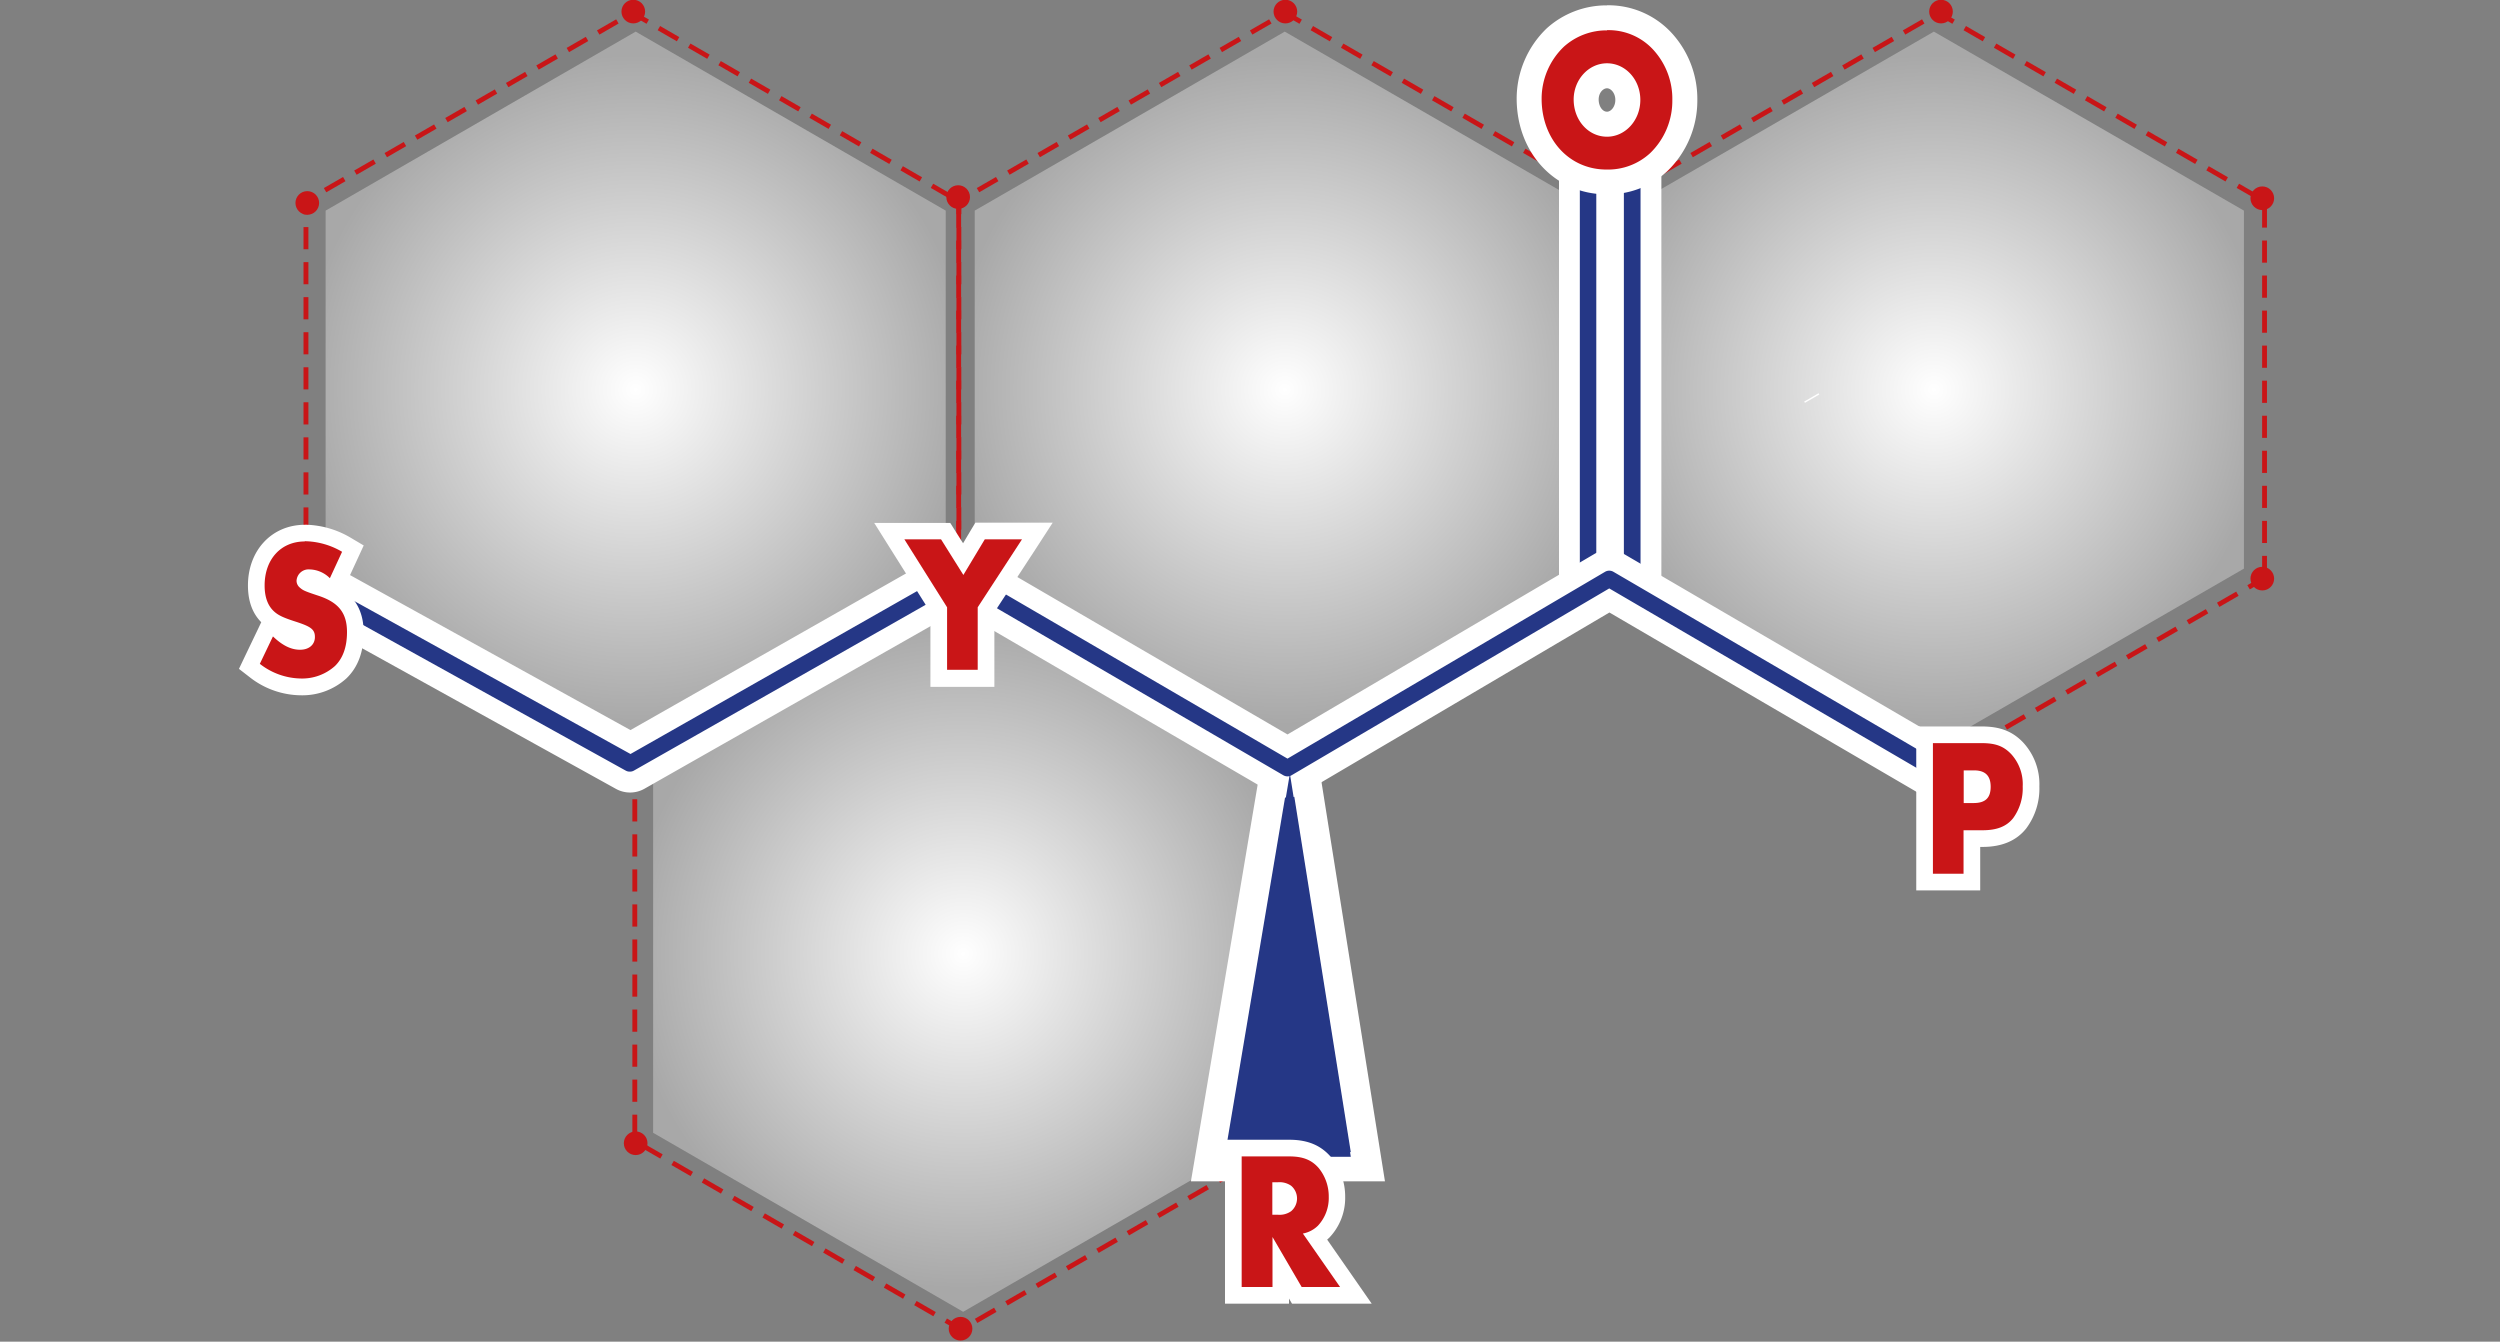 <svg xmlns="http://www.w3.org/2000/svg" xmlns:xlink="http://www.w3.org/1999/xlink" viewBox="0 0 600 322"><rect x="0" y="0" width="600" height="322" fill="#808080" stroke="none"/><defs><style>.cls-1{fill:url(#Gradient_bez_nazwy_16);}.cls-2{fill:url(#Gradient_bez_nazwy_16-2);}.cls-3{fill:url(#Gradient_bez_nazwy_16-3);}.cls-4{fill:url(#Gradient_bez_nazwy_16-4);}.cls-5,.cls-6{fill:none;}.cls-5{stroke:#fff;stroke-width:0.35px;}.cls-6{stroke:#c91517;stroke-width:1.17px;stroke-dasharray:5.32 3.09;}.cls-7{fill:#253786;}.cls-8{fill:#fff;}.cls-9{fill:#c91517;}</style><radialGradient id="Gradient_bez_nazwy_16" cx="166.61" cy="151.5" r="80.37" gradientTransform="translate(304.07 -73.1) rotate(90)" gradientUnits="userSpaceOnUse"><stop offset="0" stop-color="#fff"/><stop offset="1" stop-color="#a8a8a8"/></radialGradient><radialGradient id="Gradient_bez_nazwy_16-2" cx="166.61" cy="-4.28" r="80.37" xlink:href="#Gradient_bez_nazwy_16"/><radialGradient id="Gradient_bez_nazwy_16-3" cx="166.61" cy="-160.06" r="80.37" xlink:href="#Gradient_bez_nazwy_16"/><radialGradient id="Gradient_bez_nazwy_16-4" cx="302.01" cy="72.9" r="80.37" xlink:href="#Gradient_bez_nazwy_16"/></defs><title>plaster_sam</title><g id="Warstwa_2" data-name="Warstwa 2"><polygon class="cls-1" points="226.97 136.47 226.97 50.55 152.56 7.59 78.15 50.55 78.15 136.47 152.56 179.43 226.97 136.47"/><polygon class="cls-2" points="382.75 136.47 382.75 50.55 308.34 7.59 233.93 50.55 233.93 136.47 308.34 179.43 382.75 136.47"/><polygon class="cls-3" points="538.54 136.47 538.54 50.55 464.13 7.59 389.72 50.55 389.72 136.47 464.13 179.43 538.54 136.47"/><polygon class="cls-4" points="305.57 271.87 305.57 185.95 231.16 142.99 156.75 185.95 156.75 271.87 231.16 314.83 305.57 271.87"/></g><g id="Warstwa_1" data-name="Warstwa 1"><path class="cls-5" d="M433.09,96.53l3.45-2"/><polygon class="cls-6" points="230.08 138.73 230.08 48.29 151.76 3.07 73.43 48.29 73.43 138.73 151.76 183.96 230.08 138.73"/><polygon class="cls-6" points="386.79 138.73 386.79 48.29 308.46 3.07 230.13 48.29 230.13 138.73 308.46 183.96 386.79 138.73"/><polyline class="cls-6" points="152.35 183.42 152.35 273.86 230.68 319.08 309 273.86 309 183.42"/><polygon class="cls-6" points="543.49 138.73 543.49 48.29 465.16 3.07 386.83 48.29 386.83 138.73 465.16 183.96 543.49 138.73"/><rect class="cls-7" x="376.66" y="37.07" width="8.95" height="106.63" rx="2.5"/><path class="cls-8" d="M383.11,39.57V141.2h-3.95V39.57h3.95m0-5h-3.95a5,5,0,0,0-5,5V141.2a5,5,0,0,0,5,5h3.95a5,5,0,0,0,5-5V39.57a5,5,0,0,0-5-5Z"/><rect class="cls-7" x="387.28" y="37.07" width="8.95" height="106.63" rx="2.5"/><path class="cls-8" d="M393.73,39.57V141.2h-4V39.57h4m0-5h-4a5,5,0,0,0-5,5V141.2a5,5,0,0,0,5,5h4a5,5,0,0,0,5-5V39.57a5,5,0,0,0-5-5Z"/><polygon class="cls-7" points="289.96 280 306.12 183.94 313.03 183.97 328.29 280 289.96 280"/><path class="cls-8" d="M309.57,184.52l14.62,92H294.1l15.47-92m-6.9-1.16-15.47,92-1.38,8.16h46.57l-1.29-8.1-14.62-92-13.81-.06Z"/><path class="cls-7" d="M464,188.83a4.45,4.45,0,0,1-2.26-.61l-75.52-44.1L311.3,188.21a4.55,4.55,0,0,1-2.27.62,4.51,4.51,0,0,1-2.26-.61l-76.69-44.69L153.4,187.11a4.53,4.53,0,0,1-2.21.58,4.44,4.44,0,0,1-2.17-.56L70.1,143.41A4.47,4.47,0,0,1,72.28,135a4.43,4.43,0,0,1,2.16.56l76.72,42.5,76.74-43.61a4.38,4.38,0,0,1,2.21-.59,4.44,4.44,0,0,1,2.25.61L309,179.17l75-44.09a4.39,4.39,0,0,1,2.26-.62,4.51,4.51,0,0,1,2.26.61l77.78,45.42a4.47,4.47,0,0,1-2.25,8.34Z"/><path class="cls-8" d="M230.11,136.39a1.94,1.94,0,0,1,1,.27L309,182.07l76.22-44.84a2,2,0,0,1,1-.27,2,2,0,0,1,1,.27L465,182.65a2,2,0,1,1-2,3.41l-76.78-44.84L310,186.05a1.92,1.92,0,0,1-1,.28,2,2,0,0,1-1-.27L230.1,140.64l-77.94,44.29a1.86,1.86,0,0,1-1,.26,1.94,1.94,0,0,1-1-.25L71.32,141.23a2,2,0,0,1,1-3.7,2,2,0,0,1,1,.24l78,43.19,77.95-44.31a2,2,0,0,1,1-.26m0-5a7.06,7.06,0,0,0-3.45.91l-75.51,42.92L75.65,133.4a7,7,0,0,0-6.76,12.2l78.92,43.72a7,7,0,0,0,6.82,0l75.43-42.87,75.46,44a7,7,0,0,0,3.51,1,7,7,0,0,0,3.52-1L386.26,147l74.25,43.36a7,7,0,0,0,7-12l-77.79-45.42a7,7,0,0,0-7.05,0L309,176.27l-75.39-43.93a7,7,0,0,0-3.51-1Z"/><polygon class="cls-7" points="309.57 185.66 294.1 277.63 324.19 277.63 309.57 185.66"/><path class="cls-9" d="M72.12,164.78a18.19,18.19,0,0,1-11-3.93l-1.3-1,5-10.54,2,1.92c1.88,1.8,3.5,2.64,5.12,2.64.72,0,1.57-.19,1.57-1.06,0-.32,0-.72-3-1.72s-4.76-1.7-6.13-3c-1.93-1.76-2.9-4.35-2.9-7.68,0-7.4,4.79-12.57,11.65-12.57a20,20,0,0,1,10,2.81l1.58.91L79.83,142l-2-1.77a5.23,5.23,0,0,0-3.53-1.61c-.56,0-1.15.25-1.15.72.58.56.65.62,3.72,1.63,5.78,1.87,8.36,5.16,8.36,10.68,0,4.13-1.18,7.35-3.51,9.58A13.83,13.83,0,0,1,72.12,164.78Z"/><path class="cls-8" d="M73.1,129.89a18.14,18.14,0,0,1,9,2.54l-2.93,6.34a7.1,7.1,0,0,0-4.85-2.11,2.9,2.9,0,0,0-3.15,2.72,2.14,2.14,0,0,0,.68,1.55c.85.75,1.11.9,4.43,2,4.93,1.59,7,4.13,7,8.78,0,3.58-1,6.3-2.89,8.13a11.77,11.77,0,0,1-8.21,3,16.32,16.32,0,0,1-9.82-3.52l3.15-6.58c2.25,2.16,4.33,3.2,6.5,3.2s3.57-1.23,3.57-3.06-1-2.49-4.42-3.62c-3.15-1-4.38-1.59-5.4-2.53-1.49-1.37-2.25-3.43-2.25-6.21,0-6.29,3.91-10.57,9.65-10.57m0-4c-7.91,0-13.65,6.13-13.65,14.57,0,3.72,1.07,6.68,3.19,8.81l-.8,1.69-3.15,6.57-1.4,2.94,2.58,2a20.18,20.18,0,0,0,12.25,4.34,15.75,15.75,0,0,0,10.95-4.05c2.76-2.64,4.15-6.35,4.15-11,0-4.52-1.62-7.91-4.91-10.25l.46-1,2.93-6.34,1.53-3.32L84.07,129a22.08,22.08,0,0,0-11-3.07Z"/><path class="cls-9" d="M311.26,310.88l-3.87-6.63v6.63H296V275.54h13.44c3.81,0,6.42,1.07,8.49,3.46a12.76,12.76,0,0,1,2.91,8.22,11.72,11.72,0,0,1-3.21,8.39,8.85,8.85,0,0,1-1.89,1.41l9.65,13.86Zm-3.87-21.32a2.15,2.15,0,0,0,1.18-.32,2,2,0,0,0,.06-3.06,2.16,2.16,0,0,0-1.24-.37Z"/><path class="cls-8" d="M309.47,277.54c3.23,0,5.31.84,7,2.77a10.76,10.76,0,0,1,2.43,6.91,9.77,9.77,0,0,1-2.6,6.95,7,7,0,0,1-3.61,1.88l8.93,12.83H312.4l-7-12v12H298V277.54h11.44m-4.08,14h1.36a4.8,4.8,0,0,0,3.15-.85,4,4,0,0,0,0-6.11,4.86,4.86,0,0,0-3.15-.84h-1.36v7.8m4.08-18H294v39.34h15.36v-1.23l.72,1.23h19.13l-4.37-6.29-6.32-9.08.5-.46a13.76,13.76,0,0,0,3.82-9.83,14.77,14.77,0,0,0-3.39-9.51c-2.45-2.85-5.63-4.17-10-4.17Z"/><polygon class="cls-9" points="225.29 162.78 225.29 146.32 213.43 127.44 226.96 127.44 231.17 134.17 235.22 127.44 248.97 127.44 236.65 146.34 236.65 162.78 225.29 162.78"/><path class="cls-8" d="M245.28,129.44l-10.63,16.31v15H227.3v-15l-10.25-16.31h8.8l5.36,8.55,5.14-8.55h8.93m7.38-4H234.09l-1.17,1.94-1.78,3-1.9-3-1.18-1.88H209.81l3.85,6.13,9.64,15.33v17.88h15.35V146.93l10-15.31,4-6.18Z"/><path class="cls-9" d="M385.55,43.66c-10.58,0-18.56-8.61-18.56-20A20.39,20.39,0,0,1,373.25,9a18.41,18.41,0,0,1,12.43-4.75,17.52,17.52,0,0,1,13.88,6.31A20.47,20.47,0,0,1,404.36,24,20.44,20.44,0,0,1,398.1,38.9,17.89,17.89,0,0,1,385.55,43.66Zm.13-25.52c-2.71,0-5,2.61-5,5.69,0,3.33,2.2,5.93,5,5.93s5-2.62,5-5.83S388.43,18.14,385.68,18.14Z"/><path class="cls-8" d="M385.68,7.24a14.56,14.56,0,0,1,11.6,5.27A17.38,17.38,0,0,1,401.36,24a17.46,17.46,0,0,1-5.31,12.74,14.9,14.9,0,0,1-10.5,3.95c-8.93,0-15.56-7.24-15.56-17a17.29,17.29,0,0,1,5.31-12.45,15.29,15.29,0,0,1,10.38-3.95m0,25.52c4.42,0,8-3.95,8-8.83s-3.57-8.79-8-8.79-8,3.95-8,8.69c0,5,3.53,8.93,8,8.93m0-31.52A21.38,21.38,0,0,0,371.22,6.8,23.41,23.41,0,0,0,364,23.64c0,13.12,9.27,23,21.56,23a20.81,20.81,0,0,0,14.57-5.54A23.47,23.47,0,0,0,407.36,24a23.43,23.43,0,0,0-5.54-15.38,20.63,20.63,0,0,0-16.14-7.35Zm0,25.52c-1.1,0-2-1.31-2-2.93s1.07-2.69,2-2.69,2,1.14,2,2.79-1.05,2.83-2,2.83Z"/><path class="cls-9" d="M461.9,211.7V176.35h13.69c3.88,0,6.35,1,8.55,3.26a12.77,12.77,0,0,1,3.31,9.13,14.07,14.07,0,0,1-2.74,8.87c-2,2.46-4.86,3.65-8.87,3.65h-2.59V211.7Zm11.77-21c1.81,0,2.09-.42,2.09-1.9s-.44-1.94-2-1.94h-.47v3.84Z"/><path class="cls-8" d="M475.59,178.35c3.31,0,5.27.71,7.1,2.64a10.7,10.7,0,0,1,2.76,7.75,12.18,12.18,0,0,1-2.29,7.61c-1.58,2-3.92,2.91-7.32,2.91h-4.59V209.7H463.9V178.35h11.69m-4.34,14.38h2.42c2.81,0,4.09-1.22,4.09-3.9s-1.32-3.94-4-3.94h-2.47v7.84m4.34-18.38H459.9V213.7h15.35V203.26h.59c4.59,0,8.11-1.48,10.44-4.42a16,16,0,0,0,3.17-10.1,14.72,14.72,0,0,0-3.86-10.51c-2.58-2.72-5.57-3.88-10-3.88Z"/><circle class="cls-9" cx="230.53" cy="318.89" r="2.84"/><circle class="cls-9" cx="152.56" cy="274.38" r="2.84"/><circle class="cls-9" cx="73.75" cy="48.71" r="2.84"/><circle class="cls-9" cx="151.99" cy="2.78" r="2.84"/><circle class="cls-9" cx="229.96" cy="47.3" r="2.84"/><circle class="cls-9" cx="308.49" cy="2.78" r="2.84"/><circle class="cls-9" cx="465.84" cy="2.78" r="2.84"/><circle class="cls-9" cx="542.95" cy="47.58" r="2.84"/><circle class="cls-9" cx="542.95" cy="138.87" r="2.84"/></g></svg>